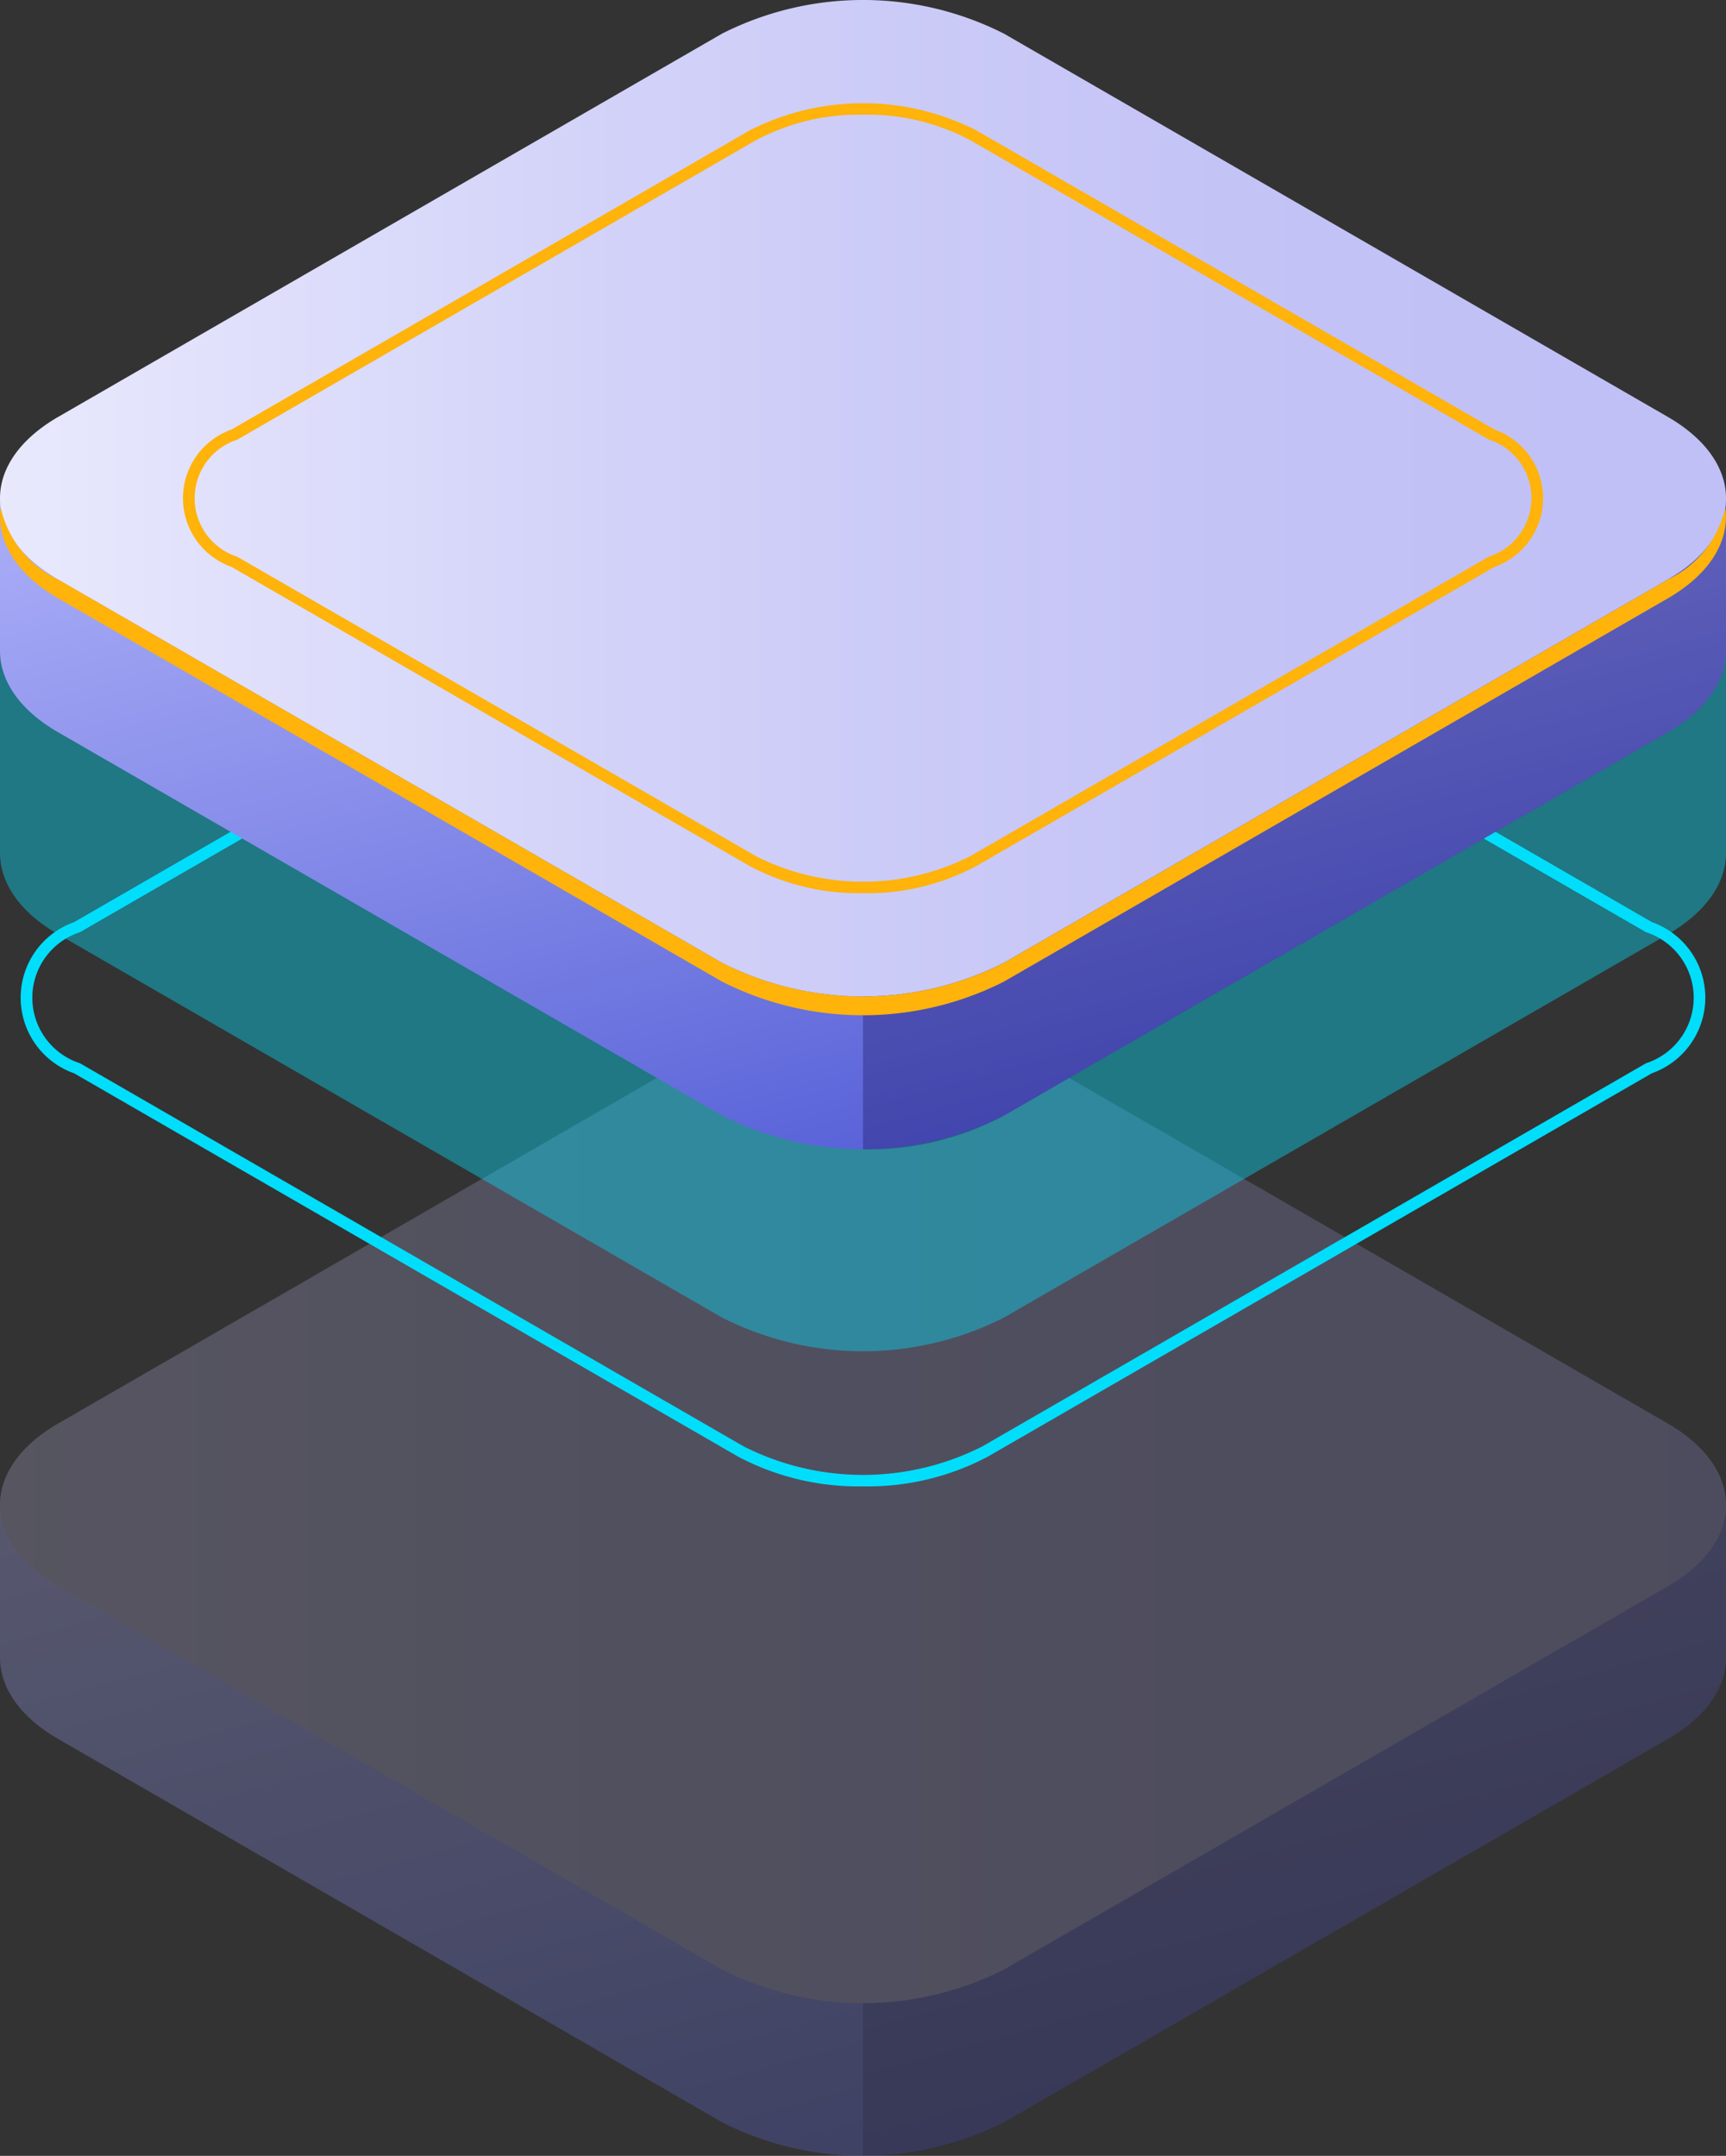 <svg xmlns="http://www.w3.org/2000/svg" xmlns:xlink="http://www.w3.org/1999/xlink" width="76.003" height="94.937" viewBox="0 0 76.003 94.937">
  <rect x="0" y="0" width="76.003" height="94.937" fill="#333333" stroke="none"/>
  <defs>
    <linearGradient id="linear-gradient" x1="0.099" y1="-0.384" x2="0.893" y2="0.768" gradientUnits="objectBoundingBox">
      <stop offset="0" stop-color="#bcbeff"/>
      <stop offset="0.227" stop-color="#aaadf7"/>
      <stop offset="0.68" stop-color="#7b82e5"/>
      <stop offset="1" stop-color="#5761d7"/>
    </linearGradient>
    <linearGradient id="linear-gradient-2" y1="0.5" x2="1" y2="0.5" gradientUnits="objectBoundingBox">
      <stop offset="0" stop-color="#e9e9fd"/>
      <stop offset="0.36" stop-color="#d2d2f9"/>
      <stop offset="0.706" stop-color="#c4c3f6"/>
      <stop offset="1" stop-color="#c0bff6"/>
    </linearGradient>
  </defs>
  <g id="Grupo_146477" data-name="Grupo 146477" transform="translate(-894.44 -232.286)">
    <g id="Grupo_132075" data-name="Grupo 132075" transform="translate(665.789 -75.602)" opacity="0.3">
      <path id="Trazado_192379" data-name="Trazado 192379" d="M304.654,380.779v-6.622l-1.832-1.019c-.517,3.126-4.195,5.185-7.271,5.613L274.608,391l-9.14,3.3-29.175-15.056.674-.389c-2.494-1.165-3.837-3.829-5.185-6.26l-1.965,1.171-1.166.328v6.792h0c0,1.3.855,2.6,2.567,3.583l29.228,16.876a13.743,13.743,0,0,0,12.413,0l29.228-16.875c1.684-.972,2.539-2.244,2.566-3.52,0-.057,0-.114,0-.171Z" fill="url(#linear-gradient)"/>
      <path id="Trazado_192380" data-name="Trazado 192380" d="M295.551,378.751,274.608,391l-7.956,2.873v8.954a12.7,12.7,0,0,0,6.207-1.481l29.228-16.875c1.684-.972,2.539-2.244,2.566-3.52,0-.057,0-.114,0-.171h0v-6.622l-1.674-.931H302.8C302.234,376.3,298.6,378.327,295.551,378.751Z" fill="#0f054c" opacity="0.3"/>
      <g id="Grupo_132073" data-name="Grupo 132073">
        <path id="Trazado_192381" data-name="Trazado 192381" d="M260.446,394.615,231.218,377.74c-3.423-1.976-3.423-5.191,0-7.167L260.445,353.7a13.737,13.737,0,0,1,12.413,0l29.229,16.875c3.422,1.976,3.423,5.191,0,7.167l-29.228,16.874A13.737,13.737,0,0,1,260.446,394.615Z" fill="url(#linear-gradient-2)"/>
      </g>
      <g id="Grupo_132074" data-name="Grupo 132074" opacity="0.3">
        <path id="Trazado_192382" data-name="Trazado 192382" d="M260.446,394.615,231.218,377.74c-3.423-1.976-3.423-5.191,0-7.167L260.445,353.7a13.737,13.737,0,0,1,12.413,0l29.229,16.875c3.422,1.976,3.423,5.191,0,7.167l-29.228,16.874A13.737,13.737,0,0,1,260.446,394.615Z" fill="#0f054c"/>
      </g>
    </g>
    <g id="Grupo_132083" data-name="Grupo 132083" transform="translate(665.789 -75.602)">
      <g id="Grupo_132082" data-name="Grupo 132082">
        <path id="Trazado_192383" data-name="Trazado 192383" d="M266.653,373.342a11.287,11.287,0,0,1-5.509-1.314l-29.229-16.875a3.531,3.531,0,0,1,0-6.658l29.228-16.876a12.2,12.2,0,0,1,11.018,0l29.228,16.874a3.531,3.531,0,0,1,0,6.658l-29.227,16.875A11.287,11.287,0,0,1,266.653,373.342Zm-5.254-1.759a11.621,11.621,0,0,0,10.508,0l29.227-16.874a3.032,3.032,0,0,0,0-5.769L271.9,332.065a11.619,11.619,0,0,0-10.507,0L232.17,348.94a3.033,3.033,0,0,0,0,5.769Z" fill="#00defc"/>
        <g id="Grupo_132081" data-name="Grupo 132081">
          <path id="Trazado_192384" data-name="Trazado 192384" d="M304.654,345.347V335.338l-1.832-1.019c-.517,3.126-4.195,5.185-7.271,5.613l-20.943,12.247-9.14,3.3-29.175-15.056.674-.389c-2.494-1.165-3.837-3.829-5.185-6.26l-1.965,1.171-1.166.328v10.179h0c0,1.3.855,2.6,2.567,3.583l29.228,16.875a13.737,13.737,0,0,0,12.413,0l29.228-16.875c1.684-.972,2.539-2.243,2.566-3.52,0-.057,0-.114,0-.171Z" fill="#00defc" opacity="0.4"/>
          <g id="Grupo_132080" data-name="Grupo 132080">
            <g id="Grupo_132079" data-name="Grupo 132079">
              <path id="Trazado_192385" data-name="Trazado 192385" d="M304.654,336.45v-6.622l-1.832-1.019c-.517,3.126-4.195,5.185-7.271,5.613l-20.943,12.247-9.14,3.3-29.175-15.056.674-.389c-2.494-1.165-3.837-3.829-5.185-6.26l-1.965,1.171-1.166.328v6.792h0c0,1.3.855,2.6,2.567,3.583l29.228,16.875a13.737,13.737,0,0,0,12.413,0l29.228-16.874c1.684-.972,2.539-2.244,2.566-3.52,0-.057,0-.115,0-.171Z" fill="url(#linear-gradient)"/>
              <path id="Trazado_192386" data-name="Trazado 192386" d="M295.551,334.422l-20.943,12.247-7.956,2.873V358.5a12.692,12.692,0,0,0,6.207-1.482l29.228-16.874c1.684-.972,2.539-2.244,2.566-3.52,0-.057,0-.115,0-.171h0v-6.622l-1.674-.931H302.8C302.234,331.973,298.6,334,295.551,334.422Z" fill="#0f054c" opacity="0.3"/>
              <g id="Grupo_132076" data-name="Grupo 132076">
                <path id="Trazado_192387" data-name="Trazado 192387" d="M260.446,350.286l-29.228-16.875c-3.423-1.976-3.423-5.191,0-7.167l29.228-16.875a13.74,13.74,0,0,1,12.413,0l29.229,16.875c3.422,1.976,3.423,5.191,0,7.166l-29.228,16.875A13.737,13.737,0,0,1,260.446,350.286Z" fill="url(#linear-gradient-2)"/>
              </g>
              <g id="Grupo_132077" data-name="Grupo 132077">
                <path id="Trazado_192388" data-name="Trazado 192388" d="M266.653,347.221a10.178,10.178,0,0,1-4.977-1.188L238.841,332.85a3.208,3.208,0,0,1,0-6.045l22.837-13.183a11.011,11.011,0,0,1,9.953,0l22.835,13.185a3.206,3.206,0,0,1,0,6.043l-22.835,13.183A10.174,10.174,0,0,1,266.653,347.221Zm0-34.283a9.656,9.656,0,0,0-4.72,1.128L239.1,327.25a2.708,2.708,0,0,0,0,5.155l22.835,13.184a10.449,10.449,0,0,0,9.442,0L294.209,332.4a2.707,2.707,0,0,0,0-5.154l-22.835-13.185A9.66,9.66,0,0,0,266.652,312.938Z" fill="#ffb30b"/>
              </g>
              <g id="Grupo_132078" data-name="Grupo 132078">
                <path id="Trazado_192389" data-name="Trazado 192389" d="M302.087,333.411l-29.228,16.875a13.737,13.737,0,0,1-12.413,0l-29.228-16.875a4.61,4.61,0,0,1-2.536-3.171c-.2,1.432.643,2.9,2.536,4l29.228,16.875a13.737,13.737,0,0,0,12.413,0l29.228-16.874c1.893-1.093,2.737-2.565,2.536-4A4.609,4.609,0,0,1,302.087,333.411Z" fill="#ffb30b"/>
              </g>
            </g>
          </g>
        </g>
      </g>
    </g>
  </g>
</svg>
